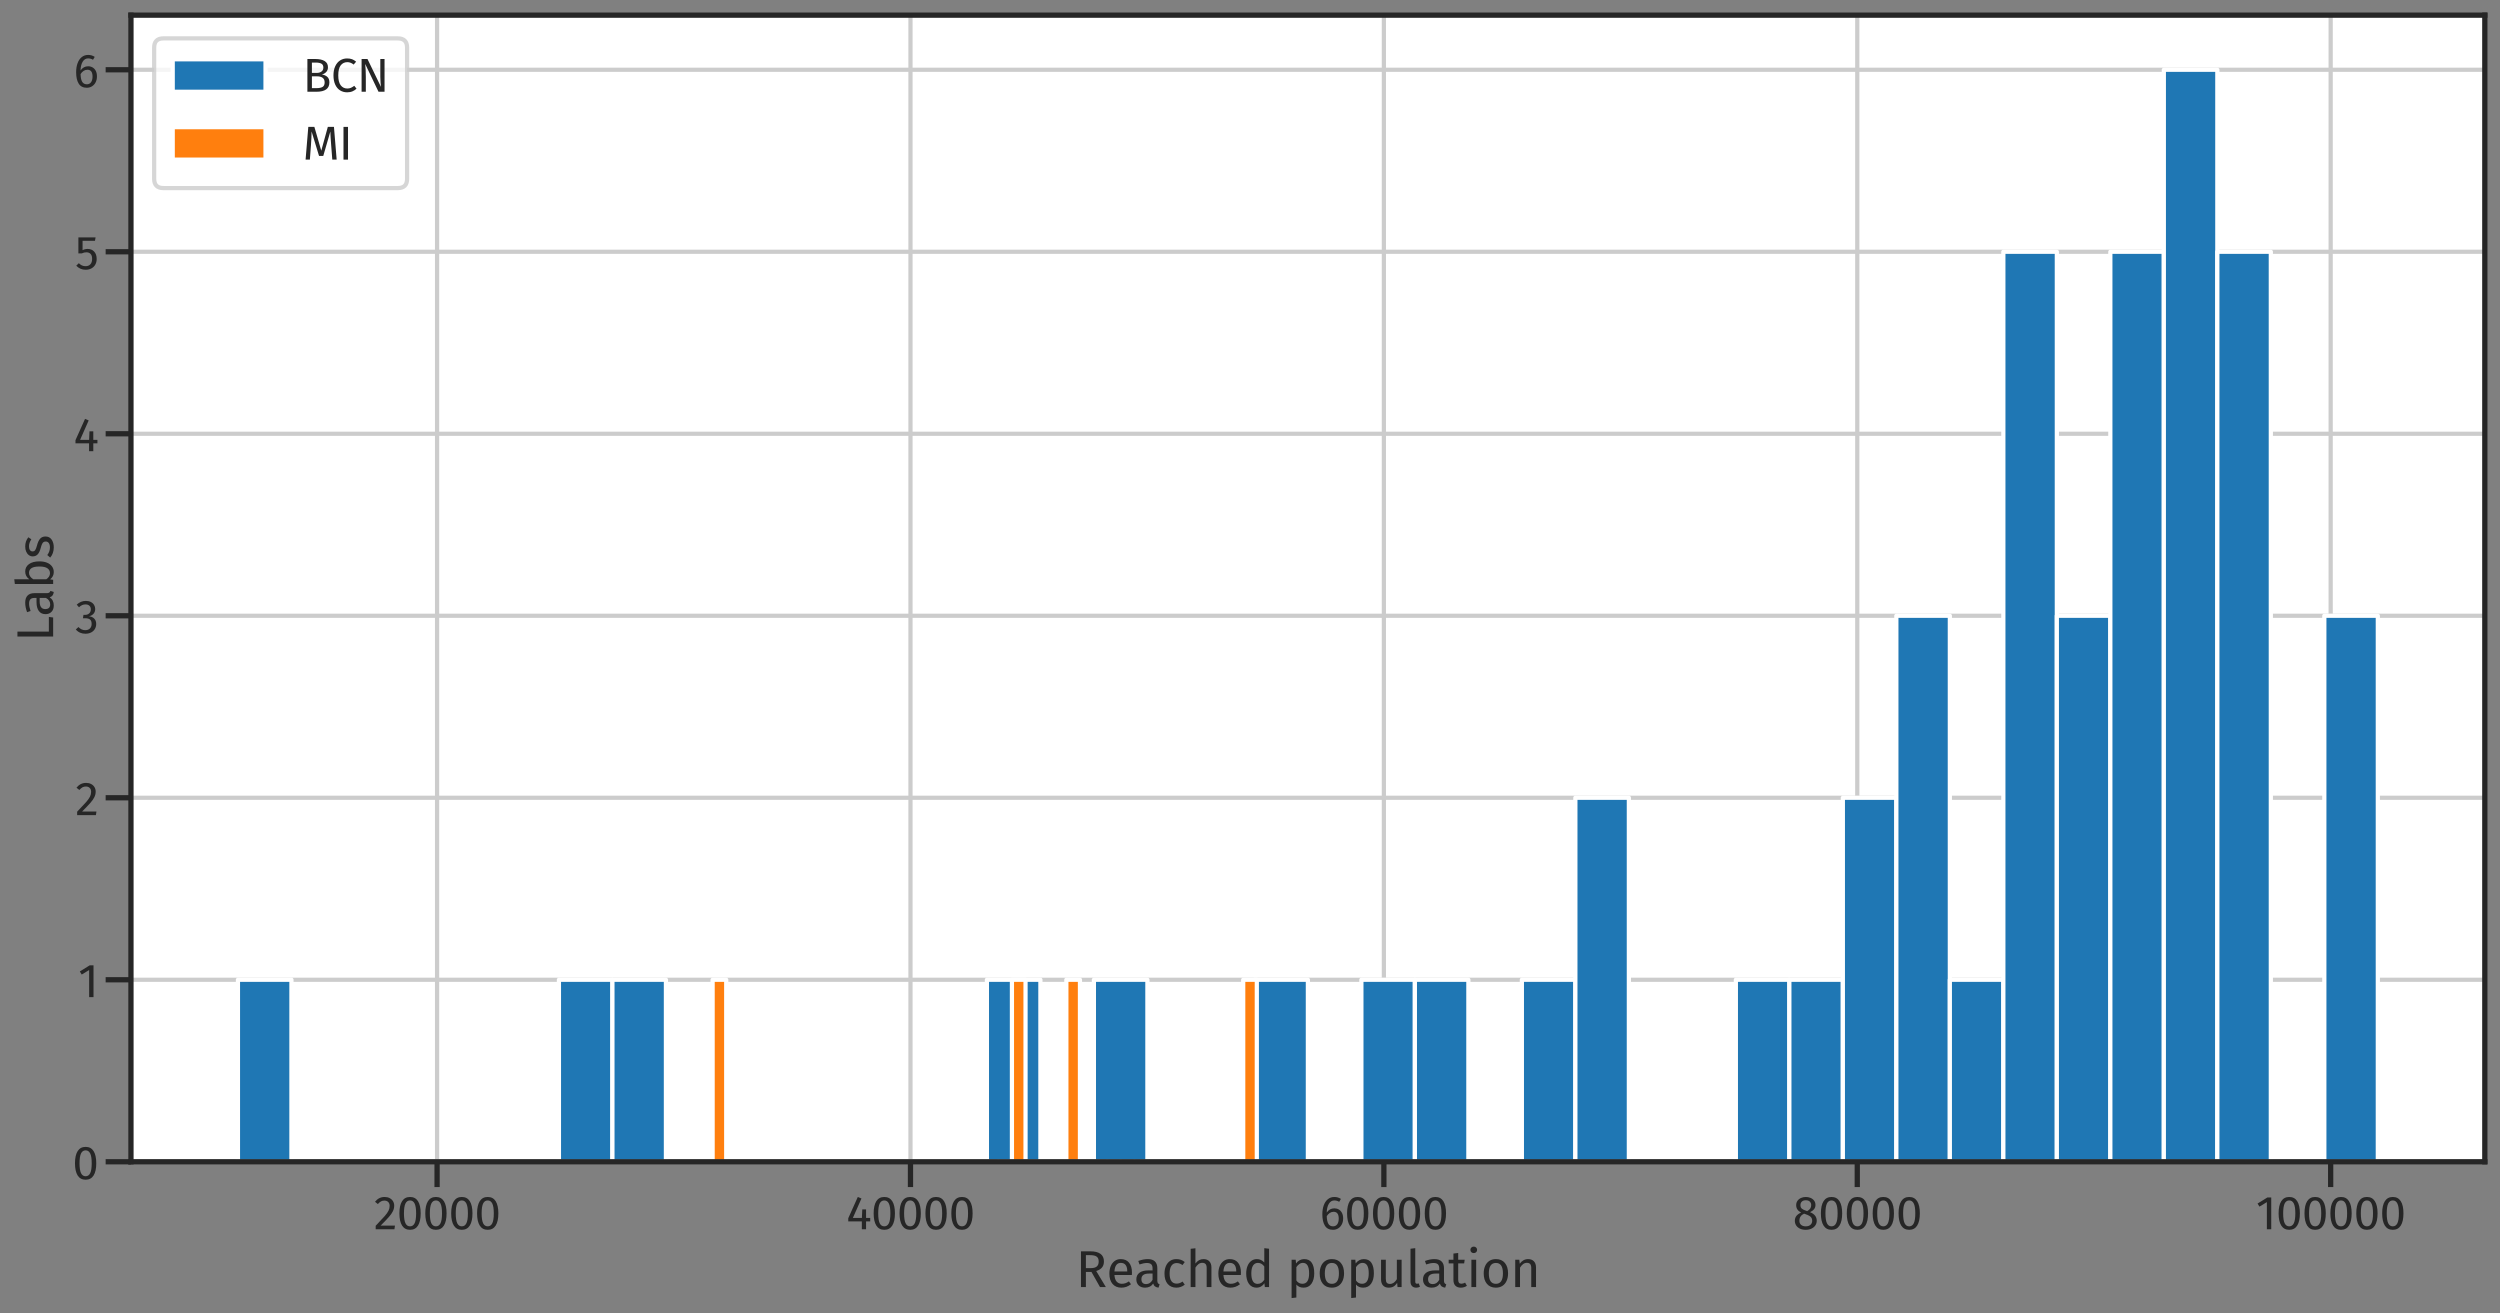<?xml version="1.0" encoding="utf-8" standalone="no"?>
<!DOCTYPE svg PUBLIC "-//W3C//DTD SVG 1.1//EN"
  "http://www.w3.org/Graphics/SVG/1.1/DTD/svg11.dtd">
<svg xmlns:xlink="http://www.w3.org/1999/xlink" width="1185.287pt" height="622.517pt" viewBox="0 0 1185.287 622.517" xmlns="http://www.w3.org/2000/svg" version="1.1">
 <rect x="0" y="0" width="1185.287" height="622.517" fill="#808080" stroke="none"/>
 <defs>
  <style type="text/css">*{stroke-linejoin: round; stroke-linecap: butt}</style>
 </defs>
 <g id="figure_1">
  <g id="patch_1">
   <path d="M 0 622.517 
L 1185.287 622.517 
L 1185.287 0 
L 0 0 
L 0 622.517 
z
" style="fill: none"/>
  </g>
  <g id="axes_1">
   <g id="patch_2">
    <path d="M 62.087 550.8 
L 1178.087 550.8 
L 1178.087 7.2 
L 62.087 7.2 
z
" style="fill: #ffffff"/>
   </g>
   <g id="matplotlib.axis_1">
    <g id="xtick_1">
     <g id="line2d_1">
      <path d="M 207.226 550.8 
L 207.226 7.2 
" clip-path="url(#p4ed8faa329)" style="fill: none; stroke: #cccccc; stroke-width: 2; stroke-linecap: round"/>
     </g>
     <g id="line2d_2">
      <defs>
       <path id="mb896a89ad7" d="M 0 0 
L 0 12 
" style="stroke: #262626; stroke-width: 2.5"/>
      </defs>
      <g>
       <use xlink:href="#mb896a89ad7" x="207.226" y="550.8" style="fill: #262626; stroke: #262626; stroke-width: 2.5"/>
      </g>
     </g>
     <g id="text_1">
      <!-- 20000 -->
      <g style="fill: #262626" transform="translate(177.231 582.8) scale(0.22 -0.22)">
       <defs>
        <path id="FiraSans-Regular-32" d="M 1459 4346 
Q 1843 4346 2134 4192 
Q 2426 4038 2586 3772 
Q 2746 3507 2746 3174 
Q 2746 2784 2570 2425 
Q 2394 2067 2029 1651 
Q 1664 1235 922 493 
L 2848 493 
L 2778 0 
L 250 0 
L 250 467 
Q 1107 1357 1465 1769 
Q 1824 2182 1977 2489 
Q 2131 2797 2131 3149 
Q 2131 3482 1939 3670 
Q 1747 3859 1427 3859 
Q 1165 3859 966 3750 
Q 768 3642 544 3392 
L 160 3699 
Q 422 4026 742 4186 
Q 1062 4346 1459 4346 
z
" transform="scale(0.016)"/>
        <path id="FiraSans-Regular-30" d="M 1786 4346 
Q 2496 4346 2857 3779 
Q 3219 3213 3219 2138 
Q 3219 1062 2857 492 
Q 2496 -77 1786 -77 
Q 1075 -77 713 492 
Q 352 1062 352 2138 
Q 352 3213 713 3779 
Q 1075 4346 1786 4346 
z
M 1786 3878 
Q 1370 3878 1168 3468 
Q 966 3059 966 2138 
Q 966 1216 1168 803 
Q 1370 390 1786 390 
Q 2195 390 2400 803 
Q 2605 1216 2605 2138 
Q 2605 3053 2400 3465 
Q 2195 3878 1786 3878 
z
" transform="scale(0.016)"/>
       </defs>
       <use xlink:href="#FiraSans-Regular-32"/>
       <use xlink:href="#FiraSans-Regular-30" x="49.5"/>
       <use xlink:href="#FiraSans-Regular-30" x="105.3"/>
       <use xlink:href="#FiraSans-Regular-30" x="161.1"/>
       <use xlink:href="#FiraSans-Regular-30" x="216.9"/>
      </g>
     </g>
    </g>
    <g id="xtick_2">
     <g id="line2d_3">
      <path d="M 431.671 550.8 
L 431.671 7.2 
" clip-path="url(#p4ed8faa329)" style="fill: none; stroke: #cccccc; stroke-width: 2; stroke-linecap: round"/>
     </g>
     <g id="line2d_4">
      <g>
       <use xlink:href="#mb896a89ad7" x="431.671" y="550.8" style="fill: #262626; stroke: #262626; stroke-width: 2.5"/>
      </g>
     </g>
     <g id="text_2">
      <!-- 40000 -->
      <g style="fill: #262626" transform="translate(401.268 582.8) scale(0.22 -0.22)">
       <defs>
        <path id="FiraSans-Regular-34" d="M 3213 1523 
L 3213 1056 
L 2656 1056 
L 2656 0 
L 2086 0 
L 2086 1056 
L 256 1056 
L 256 1478 
L 1542 4346 
L 2035 4141 
L 877 1523 
L 2093 1523 
L 2144 2675 
L 2656 2675 
L 2656 1523 
L 3213 1523 
z
" transform="scale(0.016)"/>
       </defs>
       <use xlink:href="#FiraSans-Regular-34"/>
       <use xlink:href="#FiraSans-Regular-30" x="53.2"/>
       <use xlink:href="#FiraSans-Regular-30" x="109"/>
       <use xlink:href="#FiraSans-Regular-30" x="164.8"/>
       <use xlink:href="#FiraSans-Regular-30" x="220.6"/>
      </g>
     </g>
    </g>
    <g id="xtick_3">
     <g id="line2d_5">
      <path d="M 656.116 550.8 
L 656.116 7.2 
" clip-path="url(#p4ed8faa329)" style="fill: none; stroke: #cccccc; stroke-width: 2; stroke-linecap: round"/>
     </g>
     <g id="line2d_6">
      <g>
       <use xlink:href="#mb896a89ad7" x="656.116" y="550.8" style="fill: #262626; stroke: #262626; stroke-width: 2.5"/>
      </g>
     </g>
     <g id="text_3">
      <!-- 60000 -->
      <g style="fill: #262626" transform="translate(625.702 582.8) scale(0.22 -0.22)">
       <defs>
        <path id="FiraSans-Regular-36" d="M 1971 2816 
Q 2298 2816 2566 2662 
Q 2835 2509 2995 2201 
Q 3155 1894 3155 1453 
Q 3155 998 2972 649 
Q 2790 301 2480 112 
Q 2170 -77 1792 -77 
Q 1043 -77 697 476 
Q 352 1030 352 2010 
Q 352 2707 547 3235 
Q 742 3763 1107 4054 
Q 1472 4346 1971 4346 
Q 2458 4346 2854 4083 
L 2624 3693 
Q 2323 3878 1965 3878 
Q 1504 3878 1235 3436 
Q 966 2995 941 2253 
Q 1338 2816 1971 2816 
z
M 1792 390 
Q 2163 390 2361 672 
Q 2560 954 2560 1434 
Q 2560 2349 1869 2349 
Q 1587 2349 1350 2192 
Q 1114 2035 947 1760 
Q 966 1056 1168 723 
Q 1370 390 1792 390 
z
" transform="scale(0.016)"/>
       </defs>
       <use xlink:href="#FiraSans-Regular-36"/>
       <use xlink:href="#FiraSans-Regular-30" x="53.3"/>
       <use xlink:href="#FiraSans-Regular-30" x="109.1"/>
       <use xlink:href="#FiraSans-Regular-30" x="164.9"/>
       <use xlink:href="#FiraSans-Regular-30" x="220.7"/>
      </g>
     </g>
    </g>
    <g id="xtick_4">
     <g id="line2d_7">
      <path d="M 880.56 550.8 
L 880.56 7.2 
" clip-path="url(#p4ed8faa329)" style="fill: none; stroke: #cccccc; stroke-width: 2; stroke-linecap: round"/>
     </g>
     <g id="line2d_8">
      <g>
       <use xlink:href="#mb896a89ad7" x="880.56" y="550.8" style="fill: #262626; stroke: #262626; stroke-width: 2.5"/>
      </g>
     </g>
     <g id="text_4">
      <!-- 80000 -->
      <g style="fill: #262626" transform="translate(849.949 582.8) scale(0.22 -0.22)">
       <defs>
        <path id="FiraSans-Regular-38" d="M 2336 2298 
Q 3238 1933 3238 1146 
Q 3238 794 3049 515 
Q 2861 237 2521 80 
Q 2182 -77 1754 -77 
Q 1318 -77 985 76 
Q 653 230 470 505 
Q 288 781 288 1133 
Q 288 1530 502 1798 
Q 717 2067 1133 2246 
Q 794 2419 630 2665 
Q 467 2912 467 3245 
Q 467 3590 649 3840 
Q 832 4090 1129 4218 
Q 1427 4346 1766 4346 
Q 2099 4346 2396 4224 
Q 2694 4102 2880 3856 
Q 3066 3610 3066 3264 
Q 3066 2944 2886 2713 
Q 2707 2483 2336 2298 
z
M 1766 3904 
Q 1434 3904 1238 3731 
Q 1043 3558 1043 3238 
Q 1043 2931 1232 2771 
Q 1421 2611 1837 2477 
L 1946 2438 
Q 2234 2605 2362 2790 
Q 2490 2976 2490 3245 
Q 2490 3546 2301 3725 
Q 2112 3904 1766 3904 
z
M 1760 390 
Q 2157 390 2390 595 
Q 2624 800 2624 1139 
Q 2624 1370 2534 1526 
Q 2445 1683 2246 1801 
Q 2048 1920 1690 2042 
L 1530 2099 
Q 1210 1946 1056 1712 
Q 902 1478 902 1133 
Q 902 781 1132 585 
Q 1363 390 1760 390 
z
" transform="scale(0.016)"/>
       </defs>
       <use xlink:href="#FiraSans-Regular-38"/>
       <use xlink:href="#FiraSans-Regular-30" x="55.1"/>
       <use xlink:href="#FiraSans-Regular-30" x="110.9"/>
       <use xlink:href="#FiraSans-Regular-30" x="166.7"/>
       <use xlink:href="#FiraSans-Regular-30" x="222.5"/>
      </g>
     </g>
    </g>
    <g id="xtick_5">
     <g id="line2d_9">
      <path d="M 1105.005 550.8 
L 1105.005 7.2 
" clip-path="url(#p4ed8faa329)" style="fill: none; stroke: #cccccc; stroke-width: 2; stroke-linecap: round"/>
     </g>
     <g id="line2d_10">
      <g>
       <use xlink:href="#mb896a89ad7" x="1105.005" y="550.8" style="fill: #262626; stroke: #262626; stroke-width: 2.5"/>
      </g>
     </g>
     <g id="text_5">
      <!-- 100000 -->
      <g style="fill: #262626" transform="translate(1069.554 582.8) scale(0.22 -0.22)">
       <defs>
        <path id="FiraSans-Regular-31" d="M 2067 4282 
L 2067 0 
L 1478 0 
L 1478 3654 
L 480 3046 
L 224 3462 
L 1549 4282 
L 2067 4282 
z
" transform="scale(0.016)"/>
       </defs>
       <use xlink:href="#FiraSans-Regular-31"/>
       <use xlink:href="#FiraSans-Regular-30" x="43.3"/>
       <use xlink:href="#FiraSans-Regular-30" x="99.1"/>
       <use xlink:href="#FiraSans-Regular-30" x="154.9"/>
       <use xlink:href="#FiraSans-Regular-30" x="210.7"/>
       <use xlink:href="#FiraSans-Regular-30" x="266.5"/>
      </g>
     </g>
    </g>
    <g id="text_6">
     <!-- Reached population -->
     <g style="fill: #262626" transform="translate(510.045 610.205) scale(0.24 -0.24)">
      <defs>
       <path id="FiraSans-Regular-52" d="M 1933 1869 
L 1248 1869 
L 1248 0 
L 640 0 
L 640 4410 
L 1798 4410 
Q 2624 4410 3049 4096 
Q 3475 3782 3475 3162 
Q 3475 2701 3238 2413 
Q 3002 2125 2522 1978 
L 3712 0 
L 2989 0 
L 1933 1869 
z
M 1862 2336 
Q 2342 2336 2585 2531 
Q 2829 2726 2829 3162 
Q 2829 3571 2582 3753 
Q 2336 3936 1792 3936 
L 1248 3936 
L 1248 2336 
L 1862 2336 
z
" transform="scale(0.016)"/>
       <path id="FiraSans-Regular-65" d="M 3155 1786 
Q 3155 1638 3142 1485 
L 992 1485 
Q 1030 928 1273 665 
Q 1517 403 1901 403 
Q 2144 403 2349 473 
Q 2554 544 2778 698 
L 3034 346 
Q 2496 -77 1856 -77 
Q 1152 -77 758 384 
Q 365 845 365 1651 
Q 365 2176 534 2582 
Q 704 2989 1021 3219 
Q 1338 3450 1766 3450 
Q 2438 3450 2796 3008 
Q 3155 2566 3155 1786 
z
M 2573 1958 
Q 2573 2458 2374 2720 
Q 2176 2982 1779 2982 
Q 1056 2982 992 1920 
L 2573 1920 
L 2573 1958 
z
" transform="scale(0.016)"/>
       <path id="FiraSans-Regular-61" d="M 2880 787 
Q 2880 582 2950 483 
Q 3021 384 3162 333 
L 3027 -77 
Q 2765 -45 2605 70 
Q 2445 186 2368 429 
Q 2029 -77 1363 -77 
Q 864 -77 576 204 
Q 288 486 288 941 
Q 288 1478 675 1766 
Q 1062 2054 1773 2054 
L 2291 2054 
L 2291 2304 
Q 2291 2662 2118 2816 
Q 1946 2970 1587 2970 
Q 1216 2970 678 2790 
L 531 3219 
Q 1158 3450 1696 3450 
Q 2291 3450 2585 3158 
Q 2880 2867 2880 2330 
L 2880 787 
z
M 1498 365 
Q 2003 365 2291 890 
L 2291 1664 
L 1850 1664 
Q 915 1664 915 973 
Q 915 672 1062 518 
Q 1210 365 1498 365 
z
" transform="scale(0.016)"/>
       <path id="FiraSans-Regular-63" d="M 1837 3450 
Q 2138 3450 2387 3363 
Q 2637 3277 2867 3085 
L 2586 2714 
Q 2406 2842 2236 2902 
Q 2067 2963 1862 2963 
Q 1453 2963 1225 2636 
Q 998 2310 998 1670 
Q 998 1030 1222 726 
Q 1446 422 1862 422 
Q 2061 422 2227 483 
Q 2394 544 2598 678 
L 2867 294 
Q 2406 -77 1837 -77 
Q 1152 -77 758 384 
Q 365 845 365 1658 
Q 365 2195 544 2598 
Q 723 3002 1052 3226 
Q 1382 3450 1837 3450 
z
" transform="scale(0.016)"/>
       <path id="FiraSans-Regular-68" d="M 2195 3450 
Q 2656 3450 2915 3174 
Q 3174 2899 3174 2419 
L 3174 0 
L 2586 0 
L 2586 2336 
Q 2586 2694 2448 2841 
Q 2310 2989 2048 2989 
Q 1786 2989 1581 2835 
Q 1376 2682 1197 2400 
L 1197 0 
L 608 0 
L 608 4723 
L 1197 4787 
L 1197 2906 
Q 1594 3450 2195 3450 
z
" transform="scale(0.016)"/>
       <path id="FiraSans-Regular-64" d="M 3219 4730 
L 3219 0 
L 2701 0 
L 2643 467 
Q 2477 211 2227 67 
Q 1978 -77 1670 -77 
Q 1069 -77 733 396 
Q 397 870 397 1670 
Q 397 2189 557 2592 
Q 717 2995 1017 3222 
Q 1318 3450 1722 3450 
Q 2240 3450 2630 3034 
L 2630 4800 
L 3219 4730 
z
M 1798 390 
Q 2067 390 2259 515 
Q 2451 640 2630 890 
L 2630 2541 
Q 2464 2758 2275 2870 
Q 2086 2982 1850 2982 
Q 1459 2982 1244 2656 
Q 1030 2330 1030 1683 
Q 1030 1030 1228 710 
Q 1427 390 1798 390 
z
" transform="scale(0.016)"/>
       <path id="FiraSans-Regular-20" transform="scale(0.016)"/>
       <path id="FiraSans-Regular-70" d="M 2157 3450 
Q 2803 3450 3104 2989 
Q 3405 2528 3405 1690 
Q 3405 896 3059 409 
Q 2714 -77 2080 -77 
Q 1517 -77 1197 307 
L 1197 -1293 
L 608 -1363 
L 608 3373 
L 1114 3373 
L 1158 2918 
Q 1344 3174 1606 3312 
Q 1869 3450 2157 3450 
z
M 1939 403 
Q 2771 403 2771 1690 
Q 2771 2982 2010 2982 
Q 1760 2982 1555 2835 
Q 1350 2688 1197 2458 
L 1197 813 
Q 1325 614 1517 508 
Q 1709 403 1939 403 
z
" transform="scale(0.016)"/>
       <path id="FiraSans-Regular-6f" d="M 1875 3450 
Q 2586 3450 2979 2976 
Q 3373 2502 3373 1690 
Q 3373 1165 3193 765 
Q 3014 365 2675 144 
Q 2336 -77 1869 -77 
Q 1158 -77 761 396 
Q 365 870 365 1683 
Q 365 2208 544 2608 
Q 723 3008 1062 3229 
Q 1402 3450 1875 3450 
z
M 1875 2976 
Q 998 2976 998 1683 
Q 998 397 1869 397 
Q 2739 397 2739 1690 
Q 2739 2976 1875 2976 
z
" transform="scale(0.016)"/>
       <path id="FiraSans-Regular-75" d="M 3117 0 
L 2611 0 
L 2566 525 
Q 2374 211 2124 67 
Q 1875 -77 1517 -77 
Q 1075 -77 825 192 
Q 576 461 576 954 
L 576 3373 
L 1165 3373 
L 1165 1018 
Q 1165 672 1286 528 
Q 1408 384 1683 384 
Q 2176 384 2528 966 
L 2528 3373 
L 3117 3373 
L 3117 0 
z
" transform="scale(0.016)"/>
       <path id="FiraSans-Regular-6c" d="M 1280 -77 
Q 954 -77 765 118 
Q 576 314 576 666 
L 576 4730 
L 1165 4800 
L 1165 678 
Q 1165 538 1213 474 
Q 1261 410 1376 410 
Q 1498 410 1594 448 
L 1747 38 
Q 1536 -77 1280 -77 
z
" transform="scale(0.016)"/>
       <path id="FiraSans-Regular-74" d="M 2310 154 
Q 1978 -77 1555 -77 
Q 1126 -77 886 169 
Q 646 416 646 883 
L 646 2918 
L 58 2918 
L 58 3373 
L 646 3373 
L 646 4134 
L 1235 4205 
L 1235 3373 
L 2035 3373 
L 1971 2918 
L 1235 2918 
L 1235 909 
Q 1235 646 1328 528 
Q 1421 410 1638 410 
Q 1837 410 2086 544 
L 2310 154 
z
" transform="scale(0.016)"/>
       <path id="FiraSans-Regular-69" d="M 1197 3373 
L 1197 0 
L 608 0 
L 608 3373 
L 1197 3373 
z
M 896 4992 
Q 1082 4992 1197 4877 
Q 1312 4762 1312 4589 
Q 1312 4416 1197 4304 
Q 1082 4192 896 4192 
Q 717 4192 601 4304 
Q 486 4416 486 4589 
Q 486 4762 601 4877 
Q 717 4992 896 4992 
z
" transform="scale(0.016)"/>
       <path id="FiraSans-Regular-6e" d="M 2195 3450 
Q 2656 3450 2915 3174 
Q 3174 2899 3174 2419 
L 3174 0 
L 2586 0 
L 2586 2336 
Q 2586 2694 2451 2841 
Q 2317 2989 2054 2989 
Q 1786 2989 1581 2835 
Q 1376 2682 1197 2394 
L 1197 0 
L 608 0 
L 608 3373 
L 1114 3373 
L 1165 2874 
Q 1344 3142 1609 3296 
Q 1875 3450 2195 3450 
z
" transform="scale(0.016)"/>
      </defs>
      <use xlink:href="#FiraSans-Regular-52"/>
      <use xlink:href="#FiraSans-Regular-65" x="60.5"/>
      <use xlink:href="#FiraSans-Regular-61" x="115"/>
      <use xlink:href="#FiraSans-Regular-63" x="169.4"/>
      <use xlink:href="#FiraSans-Regular-68" x="217.2"/>
      <use xlink:href="#FiraSans-Regular-65" x="275.8"/>
      <use xlink:href="#FiraSans-Regular-64" x="330.3"/>
      <use xlink:href="#FiraSans-Regular-20" x="390.1"/>
      <use xlink:href="#FiraSans-Regular-70" x="416.6"/>
      <use xlink:href="#FiraSans-Regular-6f" x="476"/>
      <use xlink:href="#FiraSans-Regular-70" x="534.4"/>
      <use xlink:href="#FiraSans-Regular-75" x="593.8"/>
      <use xlink:href="#FiraSans-Regular-6c" x="652"/>
      <use xlink:href="#FiraSans-Regular-61" x="681.3"/>
      <use xlink:href="#FiraSans-Regular-74" x="735.7"/>
      <use xlink:href="#FiraSans-Regular-69" x="771.8"/>
      <use xlink:href="#FiraSans-Regular-6f" x="800"/>
      <use xlink:href="#FiraSans-Regular-6e" x="858.4"/>
     </g>
    </g>
   </g>
   <g id="matplotlib.axis_2">
    <g id="ytick_1">
     <g id="line2d_11">
      <path d="M 62.087 550.8 
L 1178.087 550.8 
" clip-path="url(#p4ed8faa329)" style="fill: none; stroke: #cccccc; stroke-width: 2; stroke-linecap: round"/>
     </g>
     <g id="line2d_12">
      <defs>
       <path id="me93d1e9924" d="M 0 0 
L -12 0 
" style="stroke: #262626; stroke-width: 2.5"/>
      </defs>
      <g>
       <use xlink:href="#me93d1e9924" x="62.087" y="550.8" style="fill: #262626; stroke: #262626; stroke-width: 2.5"/>
      </g>
     </g>
     <g id="text_7">
      <!-- 0 -->
      <g style="fill: #262626" transform="translate(34.311 559.05) scale(0.22 -0.22)">
       <use xlink:href="#FiraSans-Regular-30"/>
      </g>
     </g>
    </g>
    <g id="ytick_2">
     <g id="line2d_13">
      <path d="M 62.087 464.514 
L 1178.087 464.514 
" clip-path="url(#p4ed8faa329)" style="fill: none; stroke: #cccccc; stroke-width: 2; stroke-linecap: round"/>
     </g>
     <g id="line2d_14">
      <g>
       <use xlink:href="#me93d1e9924" x="62.087" y="464.514" style="fill: #262626; stroke: #262626; stroke-width: 2.5"/>
      </g>
     </g>
     <g id="text_8">
      <!-- 1 -->
      <g style="fill: #262626" transform="translate(37.061 472.764) scale(0.22 -0.22)">
       <use xlink:href="#FiraSans-Regular-31"/>
      </g>
     </g>
    </g>
    <g id="ytick_3">
     <g id="line2d_15">
      <path d="M 62.087 378.229 
L 1178.087 378.229 
" clip-path="url(#p4ed8faa329)" style="fill: none; stroke: #cccccc; stroke-width: 2; stroke-linecap: round"/>
     </g>
     <g id="line2d_16">
      <g>
       <use xlink:href="#me93d1e9924" x="62.087" y="378.229" style="fill: #262626; stroke: #262626; stroke-width: 2.5"/>
      </g>
     </g>
     <g id="text_9">
      <!-- 2 -->
      <g style="fill: #262626" transform="translate(35.697 386.479) scale(0.22 -0.22)">
       <use xlink:href="#FiraSans-Regular-32"/>
      </g>
     </g>
    </g>
    <g id="ytick_4">
     <g id="line2d_17">
      <path d="M 62.087 291.943 
L 1178.087 291.943 
" clip-path="url(#p4ed8faa329)" style="fill: none; stroke: #cccccc; stroke-width: 2; stroke-linecap: round"/>
     </g>
     <g id="line2d_18">
      <g>
       <use xlink:href="#me93d1e9924" x="62.087" y="291.943" style="fill: #262626; stroke: #262626; stroke-width: 2.5"/>
      </g>
     </g>
     <g id="text_10">
      <!-- 3 -->
      <g style="fill: #262626" transform="translate(35.607 300.193) scale(0.22 -0.22)">
       <defs>
        <path id="FiraSans-Regular-33" d="M 1440 4346 
Q 1837 4346 2121 4198 
Q 2406 4051 2556 3801 
Q 2707 3552 2707 3258 
Q 2707 2867 2480 2614 
Q 2253 2362 1875 2272 
Q 2304 2234 2573 1965 
Q 2842 1696 2842 1235 
Q 2842 864 2662 563 
Q 2483 262 2150 92 
Q 1818 -77 1382 -77 
Q 992 -77 665 67 
Q 339 211 96 499 
L 448 826 
Q 659 608 880 505 
Q 1101 403 1363 403 
Q 1766 403 1996 630 
Q 2227 858 2227 1242 
Q 2227 1664 2009 1837 
Q 1792 2010 1376 2010 
L 1056 2010 
L 1126 2464 
L 1344 2464 
Q 1677 2464 1897 2662 
Q 2118 2861 2118 3219 
Q 2118 3520 1926 3696 
Q 1734 3872 1408 3872 
Q 1158 3872 950 3782 
Q 742 3693 525 3488 
L 218 3840 
Q 762 4346 1440 4346 
z
" transform="scale(0.016)"/>
       </defs>
       <use xlink:href="#FiraSans-Regular-33"/>
      </g>
     </g>
    </g>
    <g id="ytick_5">
     <g id="line2d_19">
      <path d="M 62.087 205.657 
L 1178.087 205.657 
" clip-path="url(#p4ed8faa329)" style="fill: none; stroke: #cccccc; stroke-width: 2; stroke-linecap: round"/>
     </g>
     <g id="line2d_20">
      <g>
       <use xlink:href="#me93d1e9924" x="62.087" y="205.657" style="fill: #262626; stroke: #262626; stroke-width: 2.5"/>
      </g>
     </g>
     <g id="text_11">
      <!-- 4 -->
      <g style="fill: #262626" transform="translate(34.882 213.907) scale(0.22 -0.22)">
       <use xlink:href="#FiraSans-Regular-34"/>
      </g>
     </g>
    </g>
    <g id="ytick_6">
     <g id="line2d_21">
      <path d="M 62.087 119.371 
L 1178.087 119.371 
" clip-path="url(#p4ed8faa329)" style="fill: none; stroke: #cccccc; stroke-width: 2; stroke-linecap: round"/>
     </g>
     <g id="line2d_22">
      <g>
       <use xlink:href="#me93d1e9924" x="62.087" y="119.371" style="fill: #262626; stroke: #262626; stroke-width: 2.5"/>
      </g>
     </g>
     <g id="text_12">
      <!-- 5 -->
      <g style="fill: #262626" transform="translate(35.566 127.621) scale(0.22 -0.22)">
       <defs>
        <path id="FiraSans-Regular-35" d="M 2688 3821 
L 1018 3821 
L 1018 2560 
Q 1344 2726 1702 2726 
Q 2253 2726 2585 2364 
Q 2918 2003 2918 1370 
Q 2918 947 2732 617 
Q 2547 288 2211 105 
Q 1875 -77 1434 -77 
Q 1043 -77 736 60 
Q 429 198 166 467 
L 512 806 
Q 717 602 934 502 
Q 1152 403 1427 403 
Q 1837 403 2070 659 
Q 2304 915 2304 1382 
Q 2304 1850 2093 2061 
Q 1882 2272 1523 2272 
Q 1357 2272 1216 2237 
Q 1075 2202 915 2125 
L 454 2125 
L 454 4282 
L 2771 4282 
L 2688 3821 
z
" transform="scale(0.016)"/>
       </defs>
       <use xlink:href="#FiraSans-Regular-35"/>
      </g>
     </g>
    </g>
    <g id="ytick_7">
     <g id="line2d_23">
      <path d="M 62.087 33.086 
L 1178.087 33.086 
" clip-path="url(#p4ed8faa329)" style="fill: none; stroke: #cccccc; stroke-width: 2; stroke-linecap: round"/>
     </g>
     <g id="line2d_24">
      <g>
       <use xlink:href="#me93d1e9924" x="62.087" y="33.086" style="fill: #262626; stroke: #262626; stroke-width: 2.5"/>
      </g>
     </g>
     <g id="text_13">
      <!-- 6 -->
      <g style="fill: #262626" transform="translate(34.861 41.336) scale(0.22 -0.22)">
       <use xlink:href="#FiraSans-Regular-36"/>
      </g>
     </g>
    </g>
    <g id="text_14">
     <!-- Labs -->
     <g style="fill: #262626" transform="translate(25.2 304.238) rotate(-90) scale(0.24 -0.24)">
      <defs>
       <path id="FiraSans-Regular-4c" d="M 1248 4410 
L 1248 531 
L 3059 531 
L 2989 0 
L 640 0 
L 640 4410 
L 1248 4410 
z
" transform="scale(0.016)"/>
       <path id="FiraSans-Regular-62" d="M 2150 3450 
Q 2726 3450 3065 2986 
Q 3405 2522 3405 1690 
Q 3405 1165 3245 765 
Q 3085 365 2784 144 
Q 2483 -77 2080 -77 
Q 1549 -77 1184 371 
L 1126 0 
L 608 0 
L 608 4730 
L 1197 4800 
L 1197 2950 
Q 1562 3450 2150 3450 
z
M 1939 390 
Q 2330 390 2550 707 
Q 2771 1024 2771 1690 
Q 2771 2374 2566 2678 
Q 2362 2982 1984 2982 
Q 1536 2982 1197 2458 
L 1197 845 
Q 1331 634 1526 512 
Q 1722 390 1939 390 
z
" transform="scale(0.016)"/>
       <path id="FiraSans-Regular-73" d="M 1523 3450 
Q 1869 3450 2144 3354 
Q 2419 3258 2669 3066 
L 2419 2694 
Q 2189 2842 1981 2912 
Q 1773 2982 1542 2982 
Q 1254 2982 1088 2864 
Q 922 2746 922 2541 
Q 922 2336 1078 2221 
Q 1235 2106 1645 1997 
Q 2208 1856 2486 1613 
Q 2765 1370 2765 947 
Q 2765 448 2377 185 
Q 1990 -77 1434 -77 
Q 666 -77 160 365 
L 474 723 
Q 902 397 1421 397 
Q 1754 397 1949 534 
Q 2144 672 2144 909 
Q 2144 1082 2073 1187 
Q 2003 1293 1830 1373 
Q 1658 1453 1325 1542 
Q 787 1683 547 1920 
Q 307 2157 307 2522 
Q 307 2784 464 2998 
Q 621 3213 899 3331 
Q 1178 3450 1523 3450 
z
" transform="scale(0.016)"/>
      </defs>
      <use xlink:href="#FiraSans-Regular-4c"/>
      <use xlink:href="#FiraSans-Regular-61" x="49.8"/>
      <use xlink:href="#FiraSans-Regular-62" x="104.2"/>
      <use xlink:href="#FiraSans-Regular-73" x="163.6"/>
     </g>
    </g>
   </g>
   <g id="patch_3">
    <path d="M 112.814 550.8 
L 138.177 550.8 
L 138.177 464.514 
L 112.814 464.514 
z
" clip-path="url(#p4ed8faa329)" style="fill: #1f77b4; stroke: #ffffff; stroke-width: 2; stroke-linejoin: miter"/>
   </g>
   <g id="patch_4">
    <path d="M 138.177 550.8 
L 163.541 550.8 
L 163.541 550.8 
L 138.177 550.8 
z
" clip-path="url(#p4ed8faa329)" style="fill: #1f77b4; stroke: #ffffff; stroke-width: 2; stroke-linejoin: miter"/>
   </g>
   <g id="patch_5">
    <path d="M 163.541 550.8 
L 188.905 550.8 
L 188.905 550.8 
L 163.541 550.8 
z
" clip-path="url(#p4ed8faa329)" style="fill: #1f77b4; stroke: #ffffff; stroke-width: 2; stroke-linejoin: miter"/>
   </g>
   <g id="patch_6">
    <path d="M 188.905 550.8 
L 214.268 550.8 
L 214.268 550.8 
L 188.905 550.8 
z
" clip-path="url(#p4ed8faa329)" style="fill: #1f77b4; stroke: #ffffff; stroke-width: 2; stroke-linejoin: miter"/>
   </g>
   <g id="patch_7">
    <path d="M 214.268 550.8 
L 239.632 550.8 
L 239.632 550.8 
L 214.268 550.8 
z
" clip-path="url(#p4ed8faa329)" style="fill: #1f77b4; stroke: #ffffff; stroke-width: 2; stroke-linejoin: miter"/>
   </g>
   <g id="patch_8">
    <path d="M 239.632 550.8 
L 264.996 550.8 
L 264.996 550.8 
L 239.632 550.8 
z
" clip-path="url(#p4ed8faa329)" style="fill: #1f77b4; stroke: #ffffff; stroke-width: 2; stroke-linejoin: miter"/>
   </g>
   <g id="patch_9">
    <path d="M 264.996 550.8 
L 290.359 550.8 
L 290.359 464.514 
L 264.996 464.514 
z
" clip-path="url(#p4ed8faa329)" style="fill: #1f77b4; stroke: #ffffff; stroke-width: 2; stroke-linejoin: miter"/>
   </g>
   <g id="patch_10">
    <path d="M 290.359 550.8 
L 315.723 550.8 
L 315.723 464.514 
L 290.359 464.514 
z
" clip-path="url(#p4ed8faa329)" style="fill: #1f77b4; stroke: #ffffff; stroke-width: 2; stroke-linejoin: miter"/>
   </g>
   <g id="patch_11">
    <path d="M 315.723 550.8 
L 341.087 550.8 
L 341.087 550.8 
L 315.723 550.8 
z
" clip-path="url(#p4ed8faa329)" style="fill: #1f77b4; stroke: #ffffff; stroke-width: 2; stroke-linejoin: miter"/>
   </g>
   <g id="patch_12">
    <path d="M 341.087 550.8 
L 366.45 550.8 
L 366.45 550.8 
L 341.087 550.8 
z
" clip-path="url(#p4ed8faa329)" style="fill: #1f77b4; stroke: #ffffff; stroke-width: 2; stroke-linejoin: miter"/>
   </g>
   <g id="patch_13">
    <path d="M 366.45 550.8 
L 391.814 550.8 
L 391.814 550.8 
L 366.45 550.8 
z
" clip-path="url(#p4ed8faa329)" style="fill: #1f77b4; stroke: #ffffff; stroke-width: 2; stroke-linejoin: miter"/>
   </g>
   <g id="patch_14">
    <path d="M 391.814 550.8 
L 417.177 550.8 
L 417.177 550.8 
L 391.814 550.8 
z
" clip-path="url(#p4ed8faa329)" style="fill: #1f77b4; stroke: #ffffff; stroke-width: 2; stroke-linejoin: miter"/>
   </g>
   <g id="patch_15">
    <path d="M 417.177 550.8 
L 442.541 550.8 
L 442.541 550.8 
L 417.177 550.8 
z
" clip-path="url(#p4ed8faa329)" style="fill: #1f77b4; stroke: #ffffff; stroke-width: 2; stroke-linejoin: miter"/>
   </g>
   <g id="patch_16">
    <path d="M 442.541 550.8 
L 467.905 550.8 
L 467.905 550.8 
L 442.541 550.8 
z
" clip-path="url(#p4ed8faa329)" style="fill: #1f77b4; stroke: #ffffff; stroke-width: 2; stroke-linejoin: miter"/>
   </g>
   <g id="patch_17">
    <path d="M 467.905 550.8 
L 493.268 550.8 
L 493.268 464.514 
L 467.905 464.514 
z
" clip-path="url(#p4ed8faa329)" style="fill: #1f77b4; stroke: #ffffff; stroke-width: 2; stroke-linejoin: miter"/>
   </g>
   <g id="patch_18">
    <path d="M 493.268 550.8 
L 518.632 550.8 
L 518.632 550.8 
L 493.268 550.8 
z
" clip-path="url(#p4ed8faa329)" style="fill: #1f77b4; stroke: #ffffff; stroke-width: 2; stroke-linejoin: miter"/>
   </g>
   <g id="patch_19">
    <path d="M 518.632 550.8 
L 543.996 550.8 
L 543.996 464.514 
L 518.632 464.514 
z
" clip-path="url(#p4ed8faa329)" style="fill: #1f77b4; stroke: #ffffff; stroke-width: 2; stroke-linejoin: miter"/>
   </g>
   <g id="patch_20">
    <path d="M 543.996 550.8 
L 569.359 550.8 
L 569.359 550.8 
L 543.996 550.8 
z
" clip-path="url(#p4ed8faa329)" style="fill: #1f77b4; stroke: #ffffff; stroke-width: 2; stroke-linejoin: miter"/>
   </g>
   <g id="patch_21">
    <path d="M 569.359 550.8 
L 594.723 550.8 
L 594.723 550.8 
L 569.359 550.8 
z
" clip-path="url(#p4ed8faa329)" style="fill: #1f77b4; stroke: #ffffff; stroke-width: 2; stroke-linejoin: miter"/>
   </g>
   <g id="patch_22">
    <path d="M 594.723 550.8 
L 620.087 550.8 
L 620.087 464.514 
L 594.723 464.514 
z
" clip-path="url(#p4ed8faa329)" style="fill: #1f77b4; stroke: #ffffff; stroke-width: 2; stroke-linejoin: miter"/>
   </g>
   <g id="patch_23">
    <path d="M 620.087 550.8 
L 645.45 550.8 
L 645.45 550.8 
L 620.087 550.8 
z
" clip-path="url(#p4ed8faa329)" style="fill: #1f77b4; stroke: #ffffff; stroke-width: 2; stroke-linejoin: miter"/>
   </g>
   <g id="patch_24">
    <path d="M 645.45 550.8 
L 670.814 550.8 
L 670.814 464.514 
L 645.45 464.514 
z
" clip-path="url(#p4ed8faa329)" style="fill: #1f77b4; stroke: #ffffff; stroke-width: 2; stroke-linejoin: miter"/>
   </g>
   <g id="patch_25">
    <path d="M 670.814 550.8 
L 696.177 550.8 
L 696.177 464.514 
L 670.814 464.514 
z
" clip-path="url(#p4ed8faa329)" style="fill: #1f77b4; stroke: #ffffff; stroke-width: 2; stroke-linejoin: miter"/>
   </g>
   <g id="patch_26">
    <path d="M 696.177 550.8 
L 721.541 550.8 
L 721.541 550.8 
L 696.177 550.8 
z
" clip-path="url(#p4ed8faa329)" style="fill: #1f77b4; stroke: #ffffff; stroke-width: 2; stroke-linejoin: miter"/>
   </g>
   <g id="patch_27">
    <path d="M 721.541 550.8 
L 746.905 550.8 
L 746.905 464.514 
L 721.541 464.514 
z
" clip-path="url(#p4ed8faa329)" style="fill: #1f77b4; stroke: #ffffff; stroke-width: 2; stroke-linejoin: miter"/>
   </g>
   <g id="patch_28">
    <path d="M 746.905 550.8 
L 772.268 550.8 
L 772.268 378.229 
L 746.905 378.229 
z
" clip-path="url(#p4ed8faa329)" style="fill: #1f77b4; stroke: #ffffff; stroke-width: 2; stroke-linejoin: miter"/>
   </g>
   <g id="patch_29">
    <path d="M 772.268 550.8 
L 797.632 550.8 
L 797.632 550.8 
L 772.268 550.8 
z
" clip-path="url(#p4ed8faa329)" style="fill: #1f77b4; stroke: #ffffff; stroke-width: 2; stroke-linejoin: miter"/>
   </g>
   <g id="patch_30">
    <path d="M 797.632 550.8 
L 822.996 550.8 
L 822.996 550.8 
L 797.632 550.8 
z
" clip-path="url(#p4ed8faa329)" style="fill: #1f77b4; stroke: #ffffff; stroke-width: 2; stroke-linejoin: miter"/>
   </g>
   <g id="patch_31">
    <path d="M 822.996 550.8 
L 848.359 550.8 
L 848.359 464.514 
L 822.996 464.514 
z
" clip-path="url(#p4ed8faa329)" style="fill: #1f77b4; stroke: #ffffff; stroke-width: 2; stroke-linejoin: miter"/>
   </g>
   <g id="patch_32">
    <path d="M 848.359 550.8 
L 873.723 550.8 
L 873.723 464.514 
L 848.359 464.514 
z
" clip-path="url(#p4ed8faa329)" style="fill: #1f77b4; stroke: #ffffff; stroke-width: 2; stroke-linejoin: miter"/>
   </g>
   <g id="patch_33">
    <path d="M 873.723 550.8 
L 899.087 550.8 
L 899.087 378.229 
L 873.723 378.229 
z
" clip-path="url(#p4ed8faa329)" style="fill: #1f77b4; stroke: #ffffff; stroke-width: 2; stroke-linejoin: miter"/>
   </g>
   <g id="patch_34">
    <path d="M 899.087 550.8 
L 924.45 550.8 
L 924.45 291.943 
L 899.087 291.943 
z
" clip-path="url(#p4ed8faa329)" style="fill: #1f77b4; stroke: #ffffff; stroke-width: 2; stroke-linejoin: miter"/>
   </g>
   <g id="patch_35">
    <path d="M 924.45 550.8 
L 949.814 550.8 
L 949.814 464.514 
L 924.45 464.514 
z
" clip-path="url(#p4ed8faa329)" style="fill: #1f77b4; stroke: #ffffff; stroke-width: 2; stroke-linejoin: miter"/>
   </g>
   <g id="patch_36">
    <path d="M 949.814 550.8 
L 975.177 550.8 
L 975.177 119.371 
L 949.814 119.371 
z
" clip-path="url(#p4ed8faa329)" style="fill: #1f77b4; stroke: #ffffff; stroke-width: 2; stroke-linejoin: miter"/>
   </g>
   <g id="patch_37">
    <path d="M 975.177 550.8 
L 1000.541 550.8 
L 1000.541 291.943 
L 975.177 291.943 
z
" clip-path="url(#p4ed8faa329)" style="fill: #1f77b4; stroke: #ffffff; stroke-width: 2; stroke-linejoin: miter"/>
   </g>
   <g id="patch_38">
    <path d="M 1000.541 550.8 
L 1025.905 550.8 
L 1025.905 119.371 
L 1000.541 119.371 
z
" clip-path="url(#p4ed8faa329)" style="fill: #1f77b4; stroke: #ffffff; stroke-width: 2; stroke-linejoin: miter"/>
   </g>
   <g id="patch_39">
    <path d="M 1025.905 550.8 
L 1051.268 550.8 
L 1051.268 33.086 
L 1025.905 33.086 
z
" clip-path="url(#p4ed8faa329)" style="fill: #1f77b4; stroke: #ffffff; stroke-width: 2; stroke-linejoin: miter"/>
   </g>
   <g id="patch_40">
    <path d="M 1051.268 550.8 
L 1076.632 550.8 
L 1076.632 119.371 
L 1051.268 119.371 
z
" clip-path="url(#p4ed8faa329)" style="fill: #1f77b4; stroke: #ffffff; stroke-width: 2; stroke-linejoin: miter"/>
   </g>
   <g id="patch_41">
    <path d="M 1076.632 550.8 
L 1101.996 550.8 
L 1101.996 550.8 
L 1076.632 550.8 
z
" clip-path="url(#p4ed8faa329)" style="fill: #1f77b4; stroke: #ffffff; stroke-width: 2; stroke-linejoin: miter"/>
   </g>
   <g id="patch_42">
    <path d="M 1101.996 550.8 
L 1127.359 550.8 
L 1127.359 291.943 
L 1101.996 291.943 
z
" clip-path="url(#p4ed8faa329)" style="fill: #1f77b4; stroke: #ffffff; stroke-width: 2; stroke-linejoin: miter"/>
   </g>
   <g id="patch_43">
    <path d="M 337.864 550.8 
L 344.315 550.8 
L 344.315 464.514 
L 337.864 464.514 
z
" clip-path="url(#p4ed8faa329)" style="fill: #ff7f0e; stroke: #ffffff; stroke-width: 2; stroke-linejoin: miter"/>
   </g>
   <g id="patch_44">
    <path d="M 344.315 550.8 
L 350.765 550.8 
L 350.765 550.8 
L 344.315 550.8 
z
" clip-path="url(#p4ed8faa329)" style="fill: #ff7f0e; stroke: #ffffff; stroke-width: 2; stroke-linejoin: miter"/>
   </g>
   <g id="patch_45">
    <path d="M 350.765 550.8 
L 357.215 550.8 
L 357.215 550.8 
L 350.765 550.8 
z
" clip-path="url(#p4ed8faa329)" style="fill: #ff7f0e; stroke: #ffffff; stroke-width: 2; stroke-linejoin: miter"/>
   </g>
   <g id="patch_46">
    <path d="M 357.215 550.8 
L 363.665 550.8 
L 363.665 550.8 
L 357.215 550.8 
z
" clip-path="url(#p4ed8faa329)" style="fill: #ff7f0e; stroke: #ffffff; stroke-width: 2; stroke-linejoin: miter"/>
   </g>
   <g id="patch_47">
    <path d="M 363.665 550.8 
L 370.116 550.8 
L 370.116 550.8 
L 363.665 550.8 
z
" clip-path="url(#p4ed8faa329)" style="fill: #ff7f0e; stroke: #ffffff; stroke-width: 2; stroke-linejoin: miter"/>
   </g>
   <g id="patch_48">
    <path d="M 370.116 550.8 
L 376.566 550.8 
L 376.566 550.8 
L 370.116 550.8 
z
" clip-path="url(#p4ed8faa329)" style="fill: #ff7f0e; stroke: #ffffff; stroke-width: 2; stroke-linejoin: miter"/>
   </g>
   <g id="patch_49">
    <path d="M 376.566 550.8 
L 383.016 550.8 
L 383.016 550.8 
L 376.566 550.8 
z
" clip-path="url(#p4ed8faa329)" style="fill: #ff7f0e; stroke: #ffffff; stroke-width: 2; stroke-linejoin: miter"/>
   </g>
   <g id="patch_50">
    <path d="M 383.016 550.8 
L 389.466 550.8 
L 389.466 550.8 
L 383.016 550.8 
z
" clip-path="url(#p4ed8faa329)" style="fill: #ff7f0e; stroke: #ffffff; stroke-width: 2; stroke-linejoin: miter"/>
   </g>
   <g id="patch_51">
    <path d="M 389.466 550.8 
L 395.917 550.8 
L 395.917 550.8 
L 389.466 550.8 
z
" clip-path="url(#p4ed8faa329)" style="fill: #ff7f0e; stroke: #ffffff; stroke-width: 2; stroke-linejoin: miter"/>
   </g>
   <g id="patch_52">
    <path d="M 395.917 550.8 
L 402.367 550.8 
L 402.367 550.8 
L 395.917 550.8 
z
" clip-path="url(#p4ed8faa329)" style="fill: #ff7f0e; stroke: #ffffff; stroke-width: 2; stroke-linejoin: miter"/>
   </g>
   <g id="patch_53">
    <path d="M 402.367 550.8 
L 408.817 550.8 
L 408.817 550.8 
L 402.367 550.8 
z
" clip-path="url(#p4ed8faa329)" style="fill: #ff7f0e; stroke: #ffffff; stroke-width: 2; stroke-linejoin: miter"/>
   </g>
   <g id="patch_54">
    <path d="M 408.817 550.8 
L 415.267 550.8 
L 415.267 550.8 
L 408.817 550.8 
z
" clip-path="url(#p4ed8faa329)" style="fill: #ff7f0e; stroke: #ffffff; stroke-width: 2; stroke-linejoin: miter"/>
   </g>
   <g id="patch_55">
    <path d="M 415.267 550.8 
L 421.718 550.8 
L 421.718 550.8 
L 415.267 550.8 
z
" clip-path="url(#p4ed8faa329)" style="fill: #ff7f0e; stroke: #ffffff; stroke-width: 2; stroke-linejoin: miter"/>
   </g>
   <g id="patch_56">
    <path d="M 421.718 550.8 
L 428.168 550.8 
L 428.168 550.8 
L 421.718 550.8 
z
" clip-path="url(#p4ed8faa329)" style="fill: #ff7f0e; stroke: #ffffff; stroke-width: 2; stroke-linejoin: miter"/>
   </g>
   <g id="patch_57">
    <path d="M 428.168 550.8 
L 434.618 550.8 
L 434.618 550.8 
L 428.168 550.8 
z
" clip-path="url(#p4ed8faa329)" style="fill: #ff7f0e; stroke: #ffffff; stroke-width: 2; stroke-linejoin: miter"/>
   </g>
   <g id="patch_58">
    <path d="M 434.618 550.8 
L 441.068 550.8 
L 441.068 550.8 
L 434.618 550.8 
z
" clip-path="url(#p4ed8faa329)" style="fill: #ff7f0e; stroke: #ffffff; stroke-width: 2; stroke-linejoin: miter"/>
   </g>
   <g id="patch_59">
    <path d="M 441.068 550.8 
L 447.519 550.8 
L 447.519 550.8 
L 441.068 550.8 
z
" clip-path="url(#p4ed8faa329)" style="fill: #ff7f0e; stroke: #ffffff; stroke-width: 2; stroke-linejoin: miter"/>
   </g>
   <g id="patch_60">
    <path d="M 447.519 550.8 
L 453.969 550.8 
L 453.969 550.8 
L 447.519 550.8 
z
" clip-path="url(#p4ed8faa329)" style="fill: #ff7f0e; stroke: #ffffff; stroke-width: 2; stroke-linejoin: miter"/>
   </g>
   <g id="patch_61">
    <path d="M 453.969 550.8 
L 460.419 550.8 
L 460.419 550.8 
L 453.969 550.8 
z
" clip-path="url(#p4ed8faa329)" style="fill: #ff7f0e; stroke: #ffffff; stroke-width: 2; stroke-linejoin: miter"/>
   </g>
   <g id="patch_62">
    <path d="M 460.419 550.8 
L 466.869 550.8 
L 466.869 550.8 
L 460.419 550.8 
z
" clip-path="url(#p4ed8faa329)" style="fill: #ff7f0e; stroke: #ffffff; stroke-width: 2; stroke-linejoin: miter"/>
   </g>
   <g id="patch_63">
    <path d="M 466.869 550.8 
L 473.32 550.8 
L 473.32 550.8 
L 466.869 550.8 
z
" clip-path="url(#p4ed8faa329)" style="fill: #ff7f0e; stroke: #ffffff; stroke-width: 2; stroke-linejoin: miter"/>
   </g>
   <g id="patch_64">
    <path d="M 473.32 550.8 
L 479.77 550.8 
L 479.77 550.8 
L 473.32 550.8 
z
" clip-path="url(#p4ed8faa329)" style="fill: #ff7f0e; stroke: #ffffff; stroke-width: 2; stroke-linejoin: miter"/>
   </g>
   <g id="patch_65">
    <path d="M 479.77 550.8 
L 486.22 550.8 
L 486.22 464.514 
L 479.77 464.514 
z
" clip-path="url(#p4ed8faa329)" style="fill: #ff7f0e; stroke: #ffffff; stroke-width: 2; stroke-linejoin: miter"/>
   </g>
   <g id="patch_66">
    <path d="M 486.22 550.8 
L 492.671 550.8 
L 492.671 550.8 
L 486.22 550.8 
z
" clip-path="url(#p4ed8faa329)" style="fill: #ff7f0e; stroke: #ffffff; stroke-width: 2; stroke-linejoin: miter"/>
   </g>
   <g id="patch_67">
    <path d="M 492.671 550.8 
L 499.121 550.8 
L 499.121 550.8 
L 492.671 550.8 
z
" clip-path="url(#p4ed8faa329)" style="fill: #ff7f0e; stroke: #ffffff; stroke-width: 2; stroke-linejoin: miter"/>
   </g>
   <g id="patch_68">
    <path d="M 499.121 550.8 
L 505.571 550.8 
L 505.571 550.8 
L 499.121 550.8 
z
" clip-path="url(#p4ed8faa329)" style="fill: #ff7f0e; stroke: #ffffff; stroke-width: 2; stroke-linejoin: miter"/>
   </g>
   <g id="patch_69">
    <path d="M 505.571 550.8 
L 512.021 550.8 
L 512.021 464.514 
L 505.571 464.514 
z
" clip-path="url(#p4ed8faa329)" style="fill: #ff7f0e; stroke: #ffffff; stroke-width: 2; stroke-linejoin: miter"/>
   </g>
   <g id="patch_70">
    <path d="M 512.021 550.8 
L 518.472 550.8 
L 518.472 550.8 
L 512.021 550.8 
z
" clip-path="url(#p4ed8faa329)" style="fill: #ff7f0e; stroke: #ffffff; stroke-width: 2; stroke-linejoin: miter"/>
   </g>
   <g id="patch_71">
    <path d="M 518.472 550.8 
L 524.922 550.8 
L 524.922 550.8 
L 518.472 550.8 
z
" clip-path="url(#p4ed8faa329)" style="fill: #ff7f0e; stroke: #ffffff; stroke-width: 2; stroke-linejoin: miter"/>
   </g>
   <g id="patch_72">
    <path d="M 524.922 550.8 
L 531.372 550.8 
L 531.372 550.8 
L 524.922 550.8 
z
" clip-path="url(#p4ed8faa329)" style="fill: #ff7f0e; stroke: #ffffff; stroke-width: 2; stroke-linejoin: miter"/>
   </g>
   <g id="patch_73">
    <path d="M 531.372 550.8 
L 537.822 550.8 
L 537.822 550.8 
L 531.372 550.8 
z
" clip-path="url(#p4ed8faa329)" style="fill: #ff7f0e; stroke: #ffffff; stroke-width: 2; stroke-linejoin: miter"/>
   </g>
   <g id="patch_74">
    <path d="M 537.822 550.8 
L 544.273 550.8 
L 544.273 550.8 
L 537.822 550.8 
z
" clip-path="url(#p4ed8faa329)" style="fill: #ff7f0e; stroke: #ffffff; stroke-width: 2; stroke-linejoin: miter"/>
   </g>
   <g id="patch_75">
    <path d="M 544.273 550.8 
L 550.723 550.8 
L 550.723 550.8 
L 544.273 550.8 
z
" clip-path="url(#p4ed8faa329)" style="fill: #ff7f0e; stroke: #ffffff; stroke-width: 2; stroke-linejoin: miter"/>
   </g>
   <g id="patch_76">
    <path d="M 550.723 550.8 
L 557.173 550.8 
L 557.173 550.8 
L 550.723 550.8 
z
" clip-path="url(#p4ed8faa329)" style="fill: #ff7f0e; stroke: #ffffff; stroke-width: 2; stroke-linejoin: miter"/>
   </g>
   <g id="patch_77">
    <path d="M 557.173 550.8 
L 563.623 550.8 
L 563.623 550.8 
L 557.173 550.8 
z
" clip-path="url(#p4ed8faa329)" style="fill: #ff7f0e; stroke: #ffffff; stroke-width: 2; stroke-linejoin: miter"/>
   </g>
   <g id="patch_78">
    <path d="M 563.623 550.8 
L 570.074 550.8 
L 570.074 550.8 
L 563.623 550.8 
z
" clip-path="url(#p4ed8faa329)" style="fill: #ff7f0e; stroke: #ffffff; stroke-width: 2; stroke-linejoin: miter"/>
   </g>
   <g id="patch_79">
    <path d="M 570.074 550.8 
L 576.524 550.8 
L 576.524 550.8 
L 570.074 550.8 
z
" clip-path="url(#p4ed8faa329)" style="fill: #ff7f0e; stroke: #ffffff; stroke-width: 2; stroke-linejoin: miter"/>
   </g>
   <g id="patch_80">
    <path d="M 576.524 550.8 
L 582.974 550.8 
L 582.974 550.8 
L 576.524 550.8 
z
" clip-path="url(#p4ed8faa329)" style="fill: #ff7f0e; stroke: #ffffff; stroke-width: 2; stroke-linejoin: miter"/>
   </g>
   <g id="patch_81">
    <path d="M 582.974 550.8 
L 589.424 550.8 
L 589.424 550.8 
L 582.974 550.8 
z
" clip-path="url(#p4ed8faa329)" style="fill: #ff7f0e; stroke: #ffffff; stroke-width: 2; stroke-linejoin: miter"/>
   </g>
   <g id="patch_82">
    <path d="M 589.424 550.8 
L 595.875 550.8 
L 595.875 464.514 
L 589.424 464.514 
z
" clip-path="url(#p4ed8faa329)" style="fill: #ff7f0e; stroke: #ffffff; stroke-width: 2; stroke-linejoin: miter"/>
   </g>
   <g id="patch_83">
    <path d="M 62.087 550.8 
L 62.087 7.2 
" style="fill: none; stroke: #262626; stroke-width: 2.5; stroke-linejoin: miter; stroke-linecap: square"/>
   </g>
   <g id="patch_84">
    <path d="M 1178.087 550.8 
L 1178.087 7.2 
" style="fill: none; stroke: #262626; stroke-width: 2.5; stroke-linejoin: miter; stroke-linecap: square"/>
   </g>
   <g id="patch_85">
    <path d="M 62.087 550.8 
L 1178.087 550.8 
" style="fill: none; stroke: #262626; stroke-width: 2.5; stroke-linejoin: miter; stroke-linecap: square"/>
   </g>
   <g id="patch_86">
    <path d="M 62.087 7.2 
L 1178.087 7.2 
" style="fill: none; stroke: #262626; stroke-width: 2.5; stroke-linejoin: miter; stroke-linecap: square"/>
   </g>
   <g id="legend_1">
    <g id="patch_87">
     <path d="M 77.487 89.171 
L 188.607 89.171 
Q 193.007 89.171 193.007 84.771 
L 193.007 22.6 
Q 193.007 18.2 188.607 18.2 
L 77.487 18.2 
Q 73.087 18.2 73.087 22.6 
L 73.087 84.771 
Q 73.087 89.171 77.487 89.171 
z
" style="fill: #ffffff; opacity: 0.8; stroke: #cccccc; stroke-width: 2; stroke-linejoin: miter"/>
    </g>
    <g id="patch_88">
     <path d="M 81.887 43.5 
L 125.887 43.5 
L 125.887 28.1 
L 81.887 28.1 
z
" style="fill: #1f77b4; stroke: #ffffff; stroke-width: 2; stroke-linejoin: miter"/>
    </g>
    <g id="text_15">
     <!-- BCN -->
     <g style="fill: #262626" transform="translate(143.487 43.5) scale(0.22 -0.22)">
      <defs>
       <path id="FiraSans-Regular-42" d="M 2586 2330 
Q 3040 2253 3321 2009 
Q 3603 1766 3603 1254 
Q 3603 0 1856 0 
L 640 0 
L 640 4410 
L 1683 4410 
Q 2522 4410 2966 4134 
Q 3411 3859 3411 3296 
Q 3411 2912 3171 2656 
Q 2931 2400 2586 2330 
z
M 1248 3930 
L 1248 2541 
L 1914 2541 
Q 2298 2541 2544 2726 
Q 2790 2912 2790 3251 
Q 2790 3635 2531 3782 
Q 2272 3930 1747 3930 
L 1248 3930 
z
M 1856 486 
Q 2394 486 2678 646 
Q 2963 806 2963 1254 
Q 2963 1690 2688 1882 
Q 2413 2074 1971 2074 
L 1248 2074 
L 1248 486 
L 1856 486 
z
" transform="scale(0.016)"/>
       <path id="FiraSans-Regular-43" d="M 2182 4486 
Q 2579 4486 2851 4384 
Q 3123 4282 3405 4051 
L 3072 3661 
Q 2669 3987 2221 3987 
Q 1670 3987 1334 3564 
Q 998 3142 998 2208 
Q 998 1299 1331 867 
Q 1664 435 2214 435 
Q 2496 435 2707 531 
Q 2918 627 3155 800 
L 3456 416 
Q 3251 205 2931 64 
Q 2611 -77 2195 -77 
Q 1658 -77 1238 188 
Q 819 454 585 969 
Q 352 1485 352 2208 
Q 352 2931 595 3446 
Q 838 3962 1254 4224 
Q 1670 4486 2182 4486 
z
" transform="scale(0.016)"/>
       <path id="FiraSans-Regular-4e" d="M 3731 0 
L 2918 0 
L 1126 3744 
Q 1165 3302 1187 2928 
Q 1210 2554 1210 2022 
L 1210 0 
L 640 0 
L 640 4410 
L 1434 4410 
L 3245 659 
Q 3226 826 3194 1242 
Q 3162 1658 3162 2003 
L 3162 4410 
L 3731 4410 
L 3731 0 
z
" transform="scale(0.016)"/>
      </defs>
      <use xlink:href="#FiraSans-Regular-42"/>
      <use xlink:href="#FiraSans-Regular-43" x="60.8"/>
      <use xlink:href="#FiraSans-Regular-4e" x="116.8"/>
     </g>
    </g>
    <g id="patch_89">
     <path d="M 81.887 75.685 
L 125.887 75.685 
L 125.887 60.285 
L 81.887 60.285 
z
" style="fill: #ff7f0e; stroke: #ffffff; stroke-width: 2; stroke-linejoin: miter"/>
    </g>
    <g id="text_16">
     <!-- MI -->
     <g style="fill: #262626" transform="translate(143.487 75.685) scale(0.22 -0.22)">
      <defs>
       <path id="FiraSans-Regular-4d" d="M 4582 0 
L 3994 0 
L 3840 1990 
Q 3744 3162 3731 3789 
L 2778 499 
L 2208 499 
L 1203 3795 
Q 1203 2995 1120 1946 
L 973 0 
L 397 0 
L 762 4410 
L 1581 4410 
L 2509 1203 
L 3392 4410 
L 4218 4410 
L 4582 0 
z
" transform="scale(0.016)"/>
       <path id="FiraSans-Regular-49" d="M 1248 4410 
L 1248 0 
L 640 0 
L 640 4410 
L 1248 4410 
z
" transform="scale(0.016)"/>
      </defs>
      <use xlink:href="#FiraSans-Regular-4d"/>
      <use xlink:href="#FiraSans-Regular-49" x="77.8"/>
     </g>
    </g>
   </g>
  </g>
 </g>
 <defs>
  <clipPath id="p4ed8faa329">
   <rect x="62.087" y="7.2" width="1116" height="543.6"/>
  </clipPath>
 </defs>
</svg>
